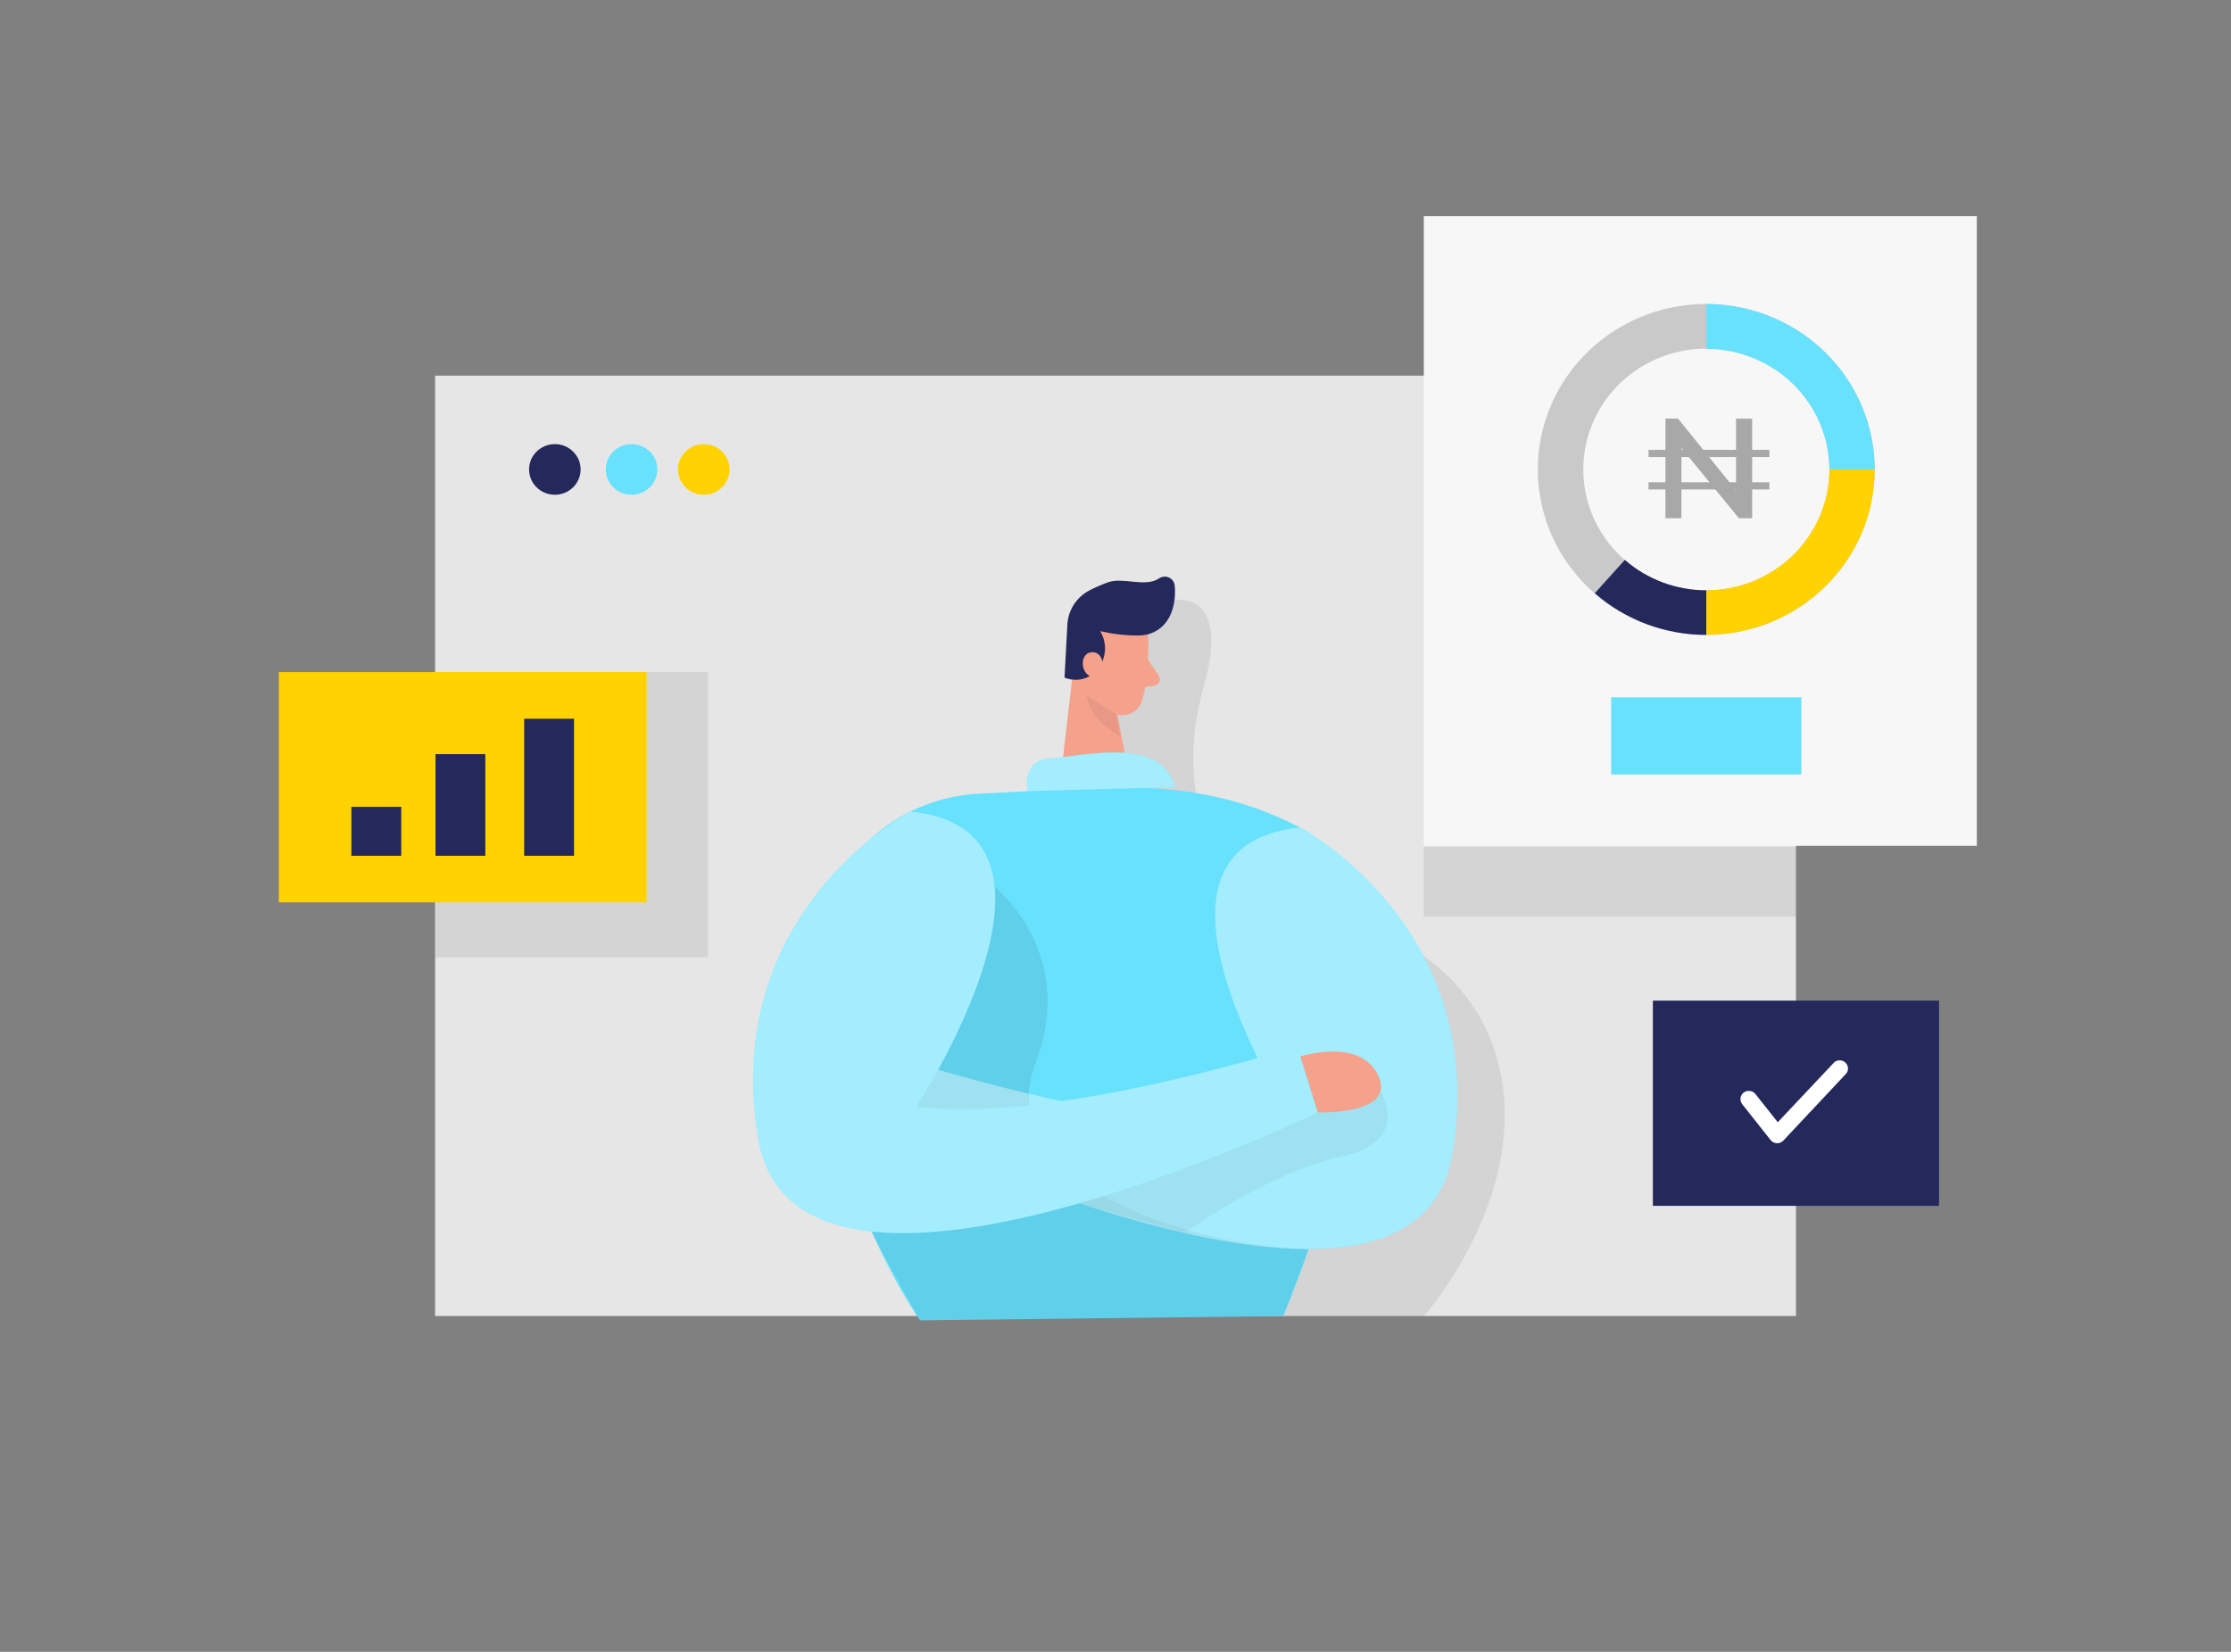 <svg width="620" height="459" viewBox="0 0 620 459" fill="none" xmlns="http://www.w3.org/2000/svg">
<rect x="0" y="0" width="620" height="459" fill="#808080" stroke="none"/>
<path d="M499.1 104.381H120.915V365.688H499.1V104.381Z" fill="#E6E6E6"/>
<path d="M154.194 137.48C158.149 137.48 161.355 134.331 161.355 130.446C161.355 126.561 158.149 123.412 154.194 123.412C150.239 123.412 147.033 126.561 147.033 130.446C147.033 134.331 150.239 137.48 154.194 137.48Z" fill="#24285B"/>
<path d="M175.507 137.48C179.462 137.48 182.668 134.331 182.668 130.446C182.668 126.561 179.462 123.412 175.507 123.412C171.552 123.412 168.346 126.561 168.346 130.446C168.346 134.331 171.552 137.48 175.507 137.48Z" fill="#68E1FD"/>
<path d="M195.594 137.48C199.549 137.48 202.755 134.331 202.755 130.446C202.755 126.561 199.549 123.412 195.594 123.412C191.64 123.412 188.433 126.561 188.433 130.446C188.433 134.331 191.64 137.48 195.594 137.48Z" fill="#FFD200"/>
<path opacity="0.08" d="M326.399 166.788C326.399 166.788 342.302 163.53 334.428 191.148C326.554 218.766 335.513 246.476 357.771 250.754C380.029 255.032 412.021 266.345 417.461 300.662C422.902 334.979 395.761 365.703 395.761 365.703H294.267L304.59 195.594C304.59 195.594 302.095 162.799 326.399 166.788Z" fill="black"/>
<path d="M319.067 176.212C319.067 176.212 319.594 187.403 317.362 194.741C317.148 195.453 316.792 196.116 316.315 196.692C315.838 197.268 315.249 197.745 314.583 198.096C313.917 198.447 313.187 198.665 312.435 198.737C311.683 198.81 310.924 198.735 310.201 198.517C306.466 197.36 301.738 194.741 300.715 188.773L297.708 178.862C297.319 176.813 297.588 174.696 298.476 172.803C299.365 170.91 300.829 169.335 302.668 168.295C309.287 164.032 319.098 169.407 319.067 176.212Z" fill="#F4A28C"/>
<path d="M298.499 183.947L294.267 220.441L314.898 221.294L309.705 194.406L298.499 183.947Z" fill="#F4A28C"/>
<path d="M316.2 176.593C312.676 176.584 309.166 176.175 305.737 175.375C306.689 176.939 307.156 178.742 307.079 180.562C307.001 182.382 306.384 184.141 305.303 185.622C304.282 187.073 302.779 188.13 301.052 188.613C299.324 189.097 297.479 188.975 295.833 188.271L296.608 173.898C296.653 171.839 297.263 169.831 298.373 168.083C299.484 166.336 301.053 164.916 302.916 163.972C304.533 163.15 306.2 162.428 307.907 161.81C312.201 160.287 318.261 163.332 322.152 160.698C322.545 160.436 323 160.277 323.473 160.238C323.947 160.199 324.422 160.281 324.854 160.475C325.286 160.67 325.659 160.97 325.938 161.348C326.217 161.726 326.392 162.168 326.445 162.632C326.91 167.032 325.825 173.898 319.703 176.045C318.574 176.418 317.39 176.603 316.2 176.593Z" fill="#24285B"/>
<path d="M306.559 185.347C306.559 185.347 306.652 181.039 303.335 181.237C300.018 181.435 299.847 187.662 304.311 188.423L306.559 185.347Z" fill="#F4A28C"/>
<path d="M319.021 183.307L322.028 187.753C322.195 188.006 322.295 188.296 322.318 188.596C322.341 188.897 322.286 189.198 322.16 189.472C322.033 189.747 321.838 189.986 321.593 190.167C321.348 190.348 321.061 190.465 320.757 190.509L316.371 191.148L319.021 183.307Z" fill="#F4A28C"/>
<path opacity="0.31" d="M310.202 198.548L301.956 193.097C301.956 193.097 302.25 199.887 311.256 204.501L310.202 198.548Z" fill="#CE8172"/>
<path d="M226.889 265.157C227.448 253.414 232.477 242.305 240.98 234.032C249.483 225.759 260.84 220.924 272.8 220.487C302.25 219.451 330.708 214.016 361.274 229.957C404.984 252.794 356.624 365.703 356.624 365.703L255.672 366.89C255.672 366.89 224.145 322.677 226.889 265.157Z" fill="#68E1FD"/>
<path d="M538.857 278.052H459.342V335.07H538.857V278.052Z" fill="#24285B"/>
<path d="M549.367 60.046H395.684V235.042H549.367V60.046Z" fill="#F7F7F7"/>
<path opacity="0.08" d="M499.1 235.316H395.684V254.667H499.1V235.316Z" fill="black"/>
<path d="M493.892 317.668H493.784C493.446 317.653 493.116 317.567 492.816 317.414C492.517 317.262 492.254 317.047 492.048 316.785L484.158 306.813C483.971 306.575 483.833 306.303 483.753 306.013C483.672 305.722 483.651 305.419 483.69 305.121C483.729 304.823 483.827 304.535 483.979 304.274C484.131 304.013 484.334 303.784 484.577 303.6C484.819 303.416 485.095 303.281 485.391 303.202C485.686 303.123 485.995 303.102 486.298 303.14C486.602 303.178 486.895 303.275 487.161 303.424C487.427 303.574 487.66 303.773 487.847 304.011L494.047 311.837L509.33 295.622C509.518 295.354 509.763 295.129 510.047 294.961C510.331 294.794 510.649 294.688 510.978 294.651C511.307 294.613 511.641 294.646 511.957 294.746C512.272 294.846 512.562 295.01 512.807 295.23C513.053 295.449 513.248 295.717 513.379 296.016C513.51 296.315 513.575 296.638 513.568 296.963C513.562 297.289 513.484 297.609 513.342 297.903C513.199 298.197 512.994 298.458 512.74 298.667L495.597 316.937C495.379 317.167 495.115 317.35 494.822 317.476C494.528 317.602 494.212 317.667 493.892 317.668V317.668Z" fill="white"/>
<path d="M474.191 176.426C464.933 176.429 455.881 173.735 448.181 168.684C440.481 163.634 434.479 156.454 430.933 148.052C427.388 139.651 426.459 130.405 428.263 121.485C430.068 112.565 434.525 104.371 441.071 97.939C447.617 91.507 455.957 87.127 465.038 85.351C474.119 83.576 483.531 84.486 492.086 87.965C500.64 91.445 507.952 97.338 513.096 104.9C518.24 112.461 520.986 121.352 520.986 130.446C520.974 142.634 516.04 154.32 507.267 162.94C498.495 171.56 486.6 176.41 474.191 176.426V176.426ZM474.191 96.875C467.425 96.875 460.81 98.847 455.185 102.542C449.56 106.236 445.178 111.487 442.592 117.63C440.007 123.772 439.335 130.53 440.662 137.047C441.989 143.565 445.255 149.549 450.046 154.243C454.838 158.936 460.939 162.128 467.578 163.413C474.217 164.699 481.095 164.021 487.341 161.465C493.587 158.909 498.921 154.59 502.667 149.054C506.413 143.519 508.403 137.017 508.384 130.37C508.352 121.481 504.736 112.966 498.328 106.689C491.92 100.412 483.241 96.883 474.191 96.875V96.875Z" fill="#C9C9C9"/>
<path d="M474.191 176.426C462.765 176.424 451.736 172.307 443.191 164.855L451.546 155.583C457.791 161.021 465.846 164.026 474.191 164.033V176.426Z" fill="#24285B"/>
<path d="M361.289 229.957C361.289 229.957 414.191 257.59 403.604 320.759C393.018 383.927 248.108 313.572 248.108 313.572L253.797 295.135C253.797 295.135 320.555 316.77 359.646 311.974C359.6 311.974 309.209 235.118 361.289 229.957Z" fill="#68E1FD"/>
<path opacity="0.08" d="M276.396 246.369C276.396 246.369 299.646 264.746 287.726 295.531C275.807 326.316 325.05 345.773 363.676 347.083L356.593 365.703L255.641 366.89C255.641 366.89 246.062 349.778 242.389 342.652C238.715 335.527 223.665 242.396 276.396 246.369Z" fill="black"/>
<path opacity="0.08" d="M299.661 334.248C299.661 334.248 346.797 299.23 383.547 303.189C383.547 303.189 392.754 317.12 372.542 321.459C352.33 325.798 329.266 342.591 329.266 342.591L299.661 334.248Z" fill="black"/>
<path opacity="0.39" d="M361.289 229.957C361.289 229.957 414.191 257.59 403.604 320.759C393.018 383.927 248.108 313.572 248.108 313.572L253.797 295.135C253.797 295.135 320.555 316.77 359.646 311.974C359.6 311.974 309.209 235.118 361.289 229.957Z" fill="white"/>
<path d="M520.986 130.446H508.4C508.367 121.557 504.751 113.042 498.343 106.765C491.935 100.488 483.257 96.959 474.207 96.951V84.482C486.61 84.502 498.499 89.352 507.268 97.968C516.036 106.584 520.97 118.263 520.986 130.446V130.446Z" fill="#68E1FD"/>
<path d="M474.191 176.426V164.033C483.26 164.029 491.956 160.489 498.37 154.192C504.784 147.894 508.392 139.354 508.4 130.446H521.001C520.985 142.636 516.048 154.321 507.273 162.941C498.498 171.56 486.601 176.41 474.191 176.426V176.426Z" fill="#FFD200"/>
<path d="M500.604 193.767H447.749V215.204H500.604V193.767Z" fill="#68E1FD"/>
<path d="M252.991 225.511C252.991 225.511 200.09 253.144 210.676 316.328C221.263 379.512 366.172 309.127 366.172 309.127L360.484 290.689C360.484 290.689 293.725 312.324 254.634 307.528C254.634 307.528 305.071 230.672 252.991 225.511Z" fill="#68E1FD"/>
<path opacity="0.39" d="M252.991 225.511C252.991 225.511 200.09 253.144 210.676 316.328C221.263 379.512 366.172 309.127 366.172 309.127L360.484 290.689C360.484 290.689 293.725 312.324 254.634 307.528C254.634 307.528 305.071 230.672 252.991 225.511Z" fill="white"/>
<path d="M361.367 293.567C361.367 293.567 378.122 288.071 383.067 299.002C388.011 309.934 366.234 309.127 366.234 309.127L361.367 293.567Z" fill="#F4A28C"/>
<path d="M285.572 219.832C285.572 219.832 283.542 211.169 292.098 210.697C300.654 210.225 322.757 204.303 326.554 218.706L285.572 219.832Z" fill="#68E1FD"/>
<path opacity="0.08" d="M196.772 186.763H121.024V266.07H196.772V186.763Z" fill="black"/>
<path opacity="0.39" d="M285.572 219.832C285.572 219.832 283.542 211.169 292.098 210.697C300.654 210.225 322.757 204.303 326.554 218.706L285.572 219.832Z" fill="white"/>
<path d="M179.692 186.763H77.485V250.739H179.692V186.763Z" fill="#FFD200"/>
<path d="M111.507 224.186H97.65V237.798H111.507V224.186Z" fill="#24285B"/>
<path d="M134.881 209.555H121.024V237.798H134.881V209.555Z" fill="#24285B"/>
<path d="M159.526 199.72H145.669V237.798H159.526V199.72Z" fill="#24285B"/>
<g clip-path="url(#clip0)">
<path d="M467.278 124.5V144H462.832V116.31H466.326L482.446 136.278V116.349H486.932V144H483.24L467.278 124.5Z" fill="#A8A8A8"/>
<path d="M458.128 126H491.724" stroke="#A8A8A8" stroke-width="2"/>
<path d="M458.128 135H491.724" stroke="#A8A8A8" stroke-width="2"/>
</g>
<defs>
<clipPath id="clip0">
<rect width="33.596" height="69" fill="white" transform="translate(458.128 96)"/>
</clipPath>
</defs>
</svg>

